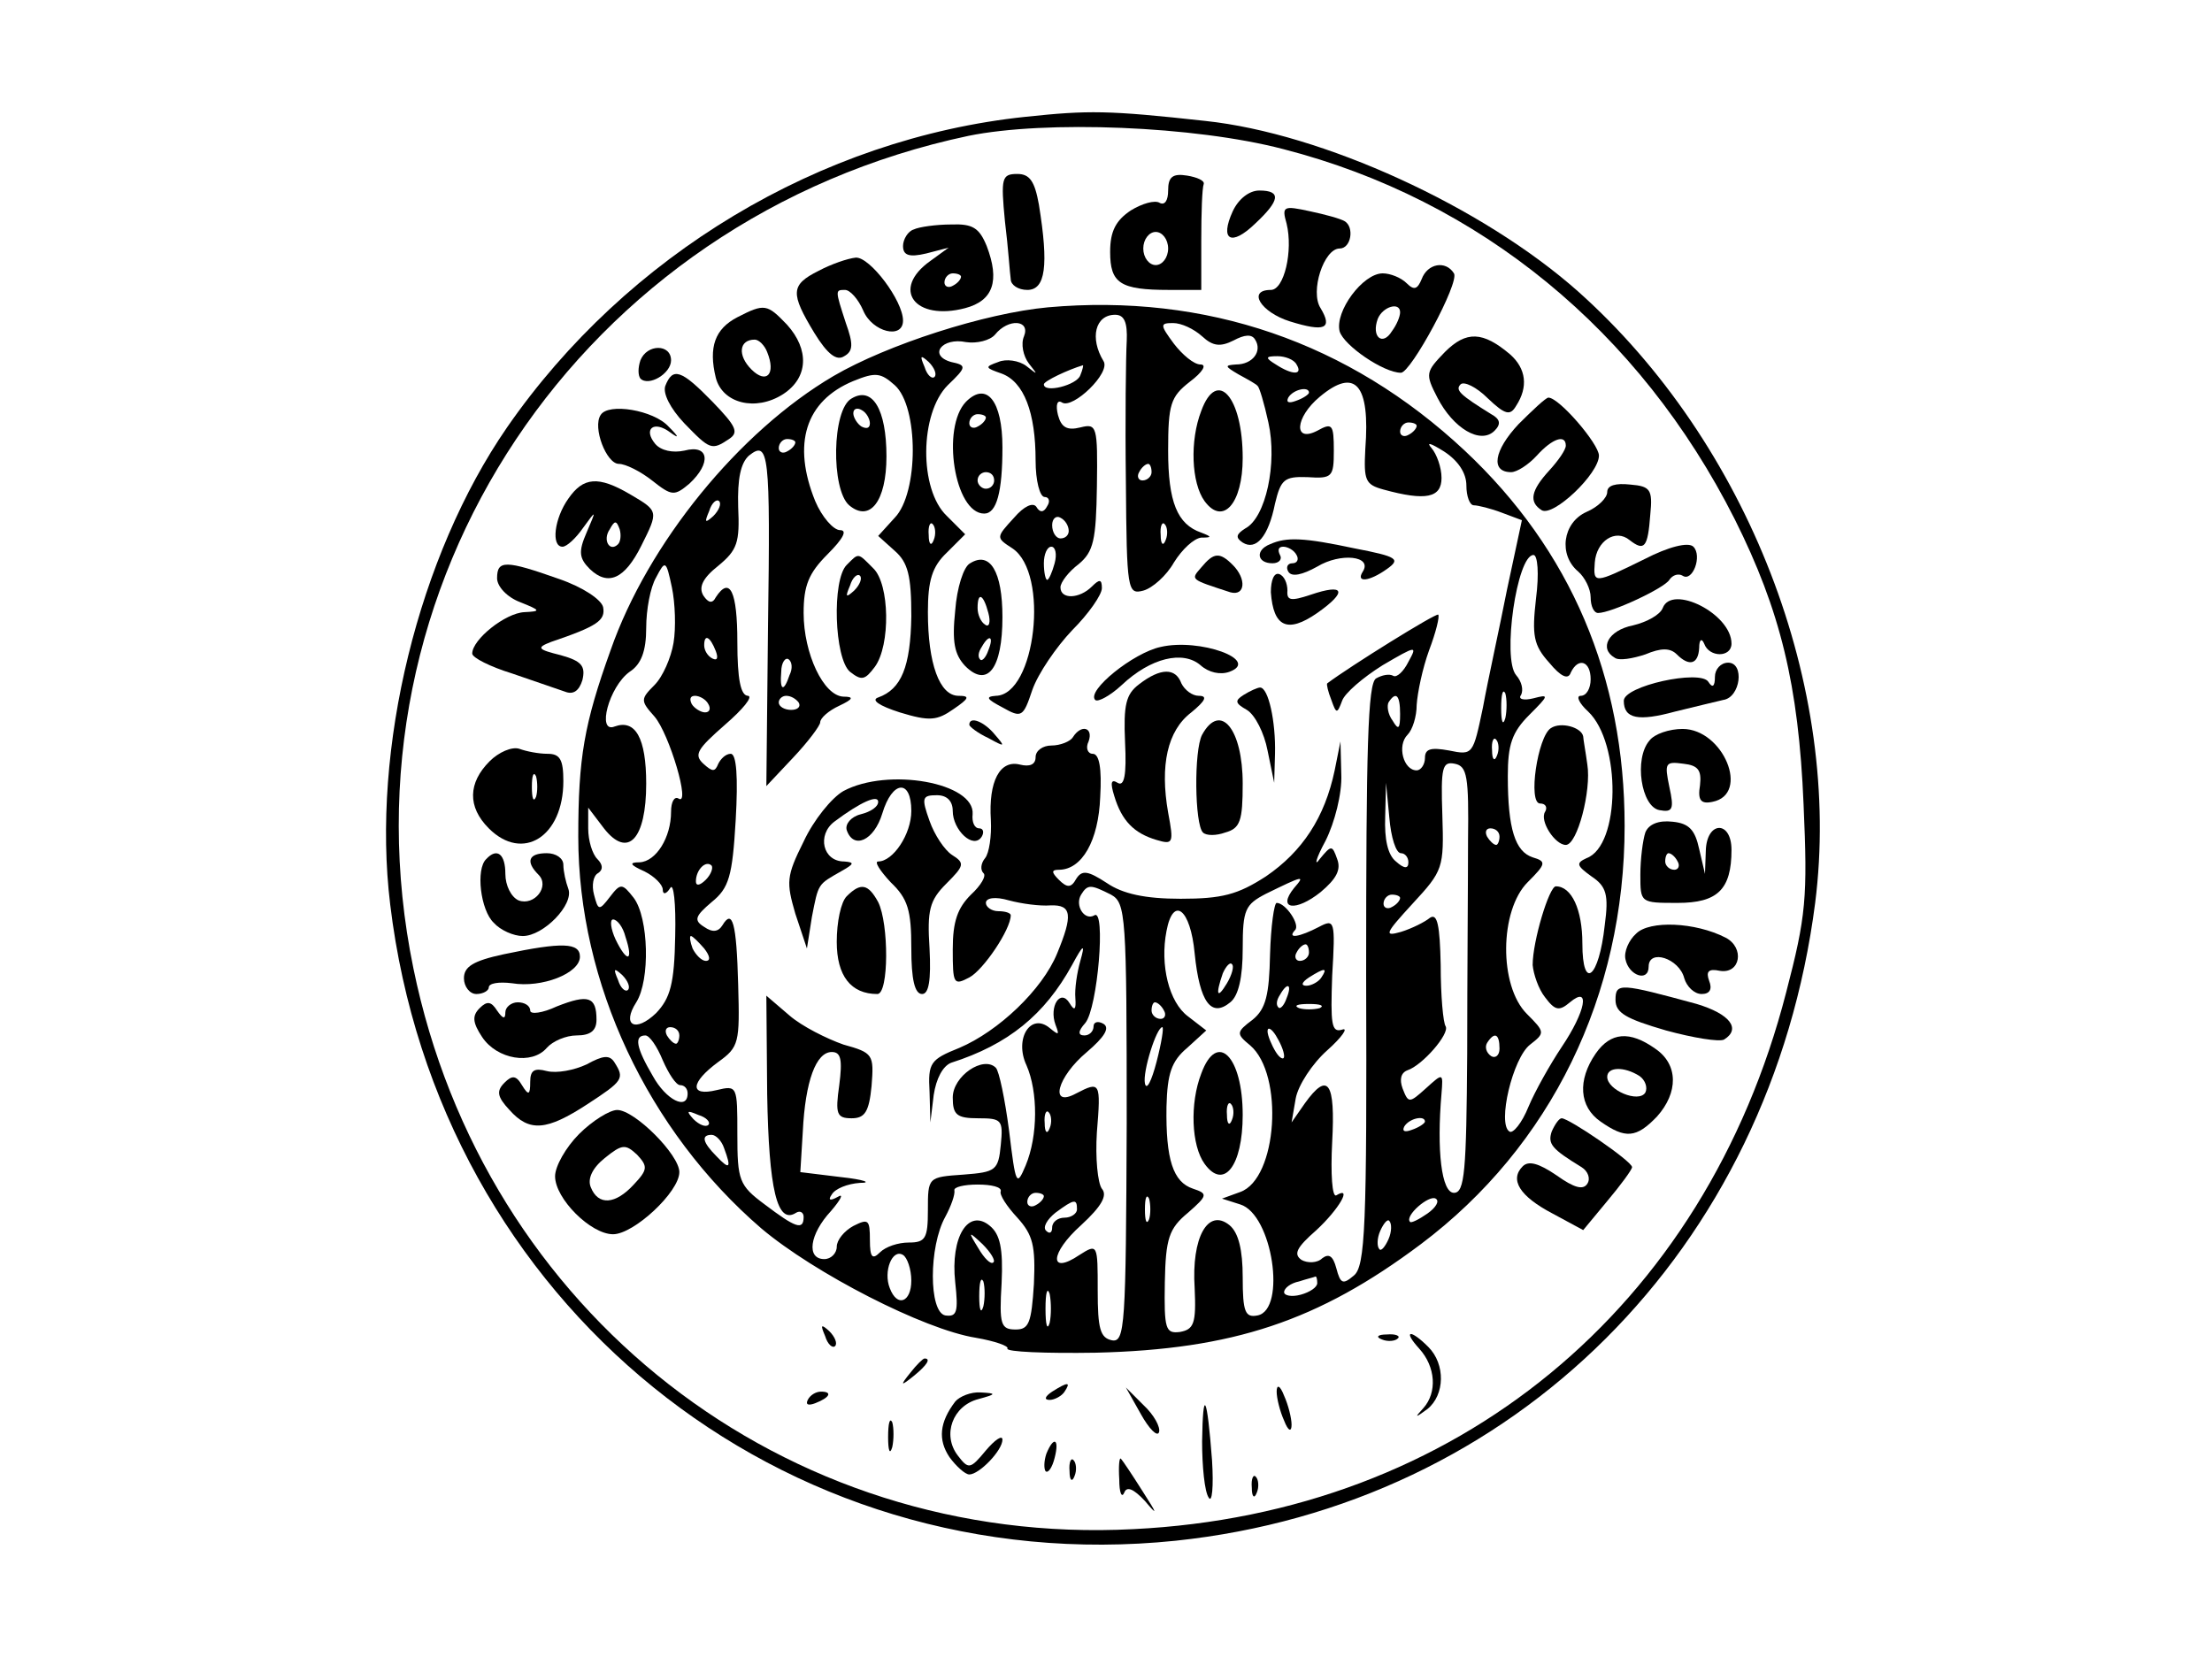 <?xml version="1.0" standalone="no"?>
<!DOCTYPE svg PUBLIC "-//W3C//DTD SVG 20010904//EN"
 "http://www.w3.org/TR/2001/REC-SVG-20010904/DTD/svg10.dtd">
<svg version="1.0" xmlns="http://www.w3.org/2000/svg"
 width="267pt" height="200pt" viewBox="0 0 267 200"
 preserveAspectRatio="xMidYMid meet">

<g transform="translate(0,200) scale(0.1,-0.1)"
fill="#000000" stroke="none">
<path d="M1238 1859 c-248 -26 -482 -167 -626 -375 -107 -155 -164 -388 -141
-576 58 -481 473 -817 948 -768 409 43 718 351 772 770 33 260 -81 555 -286
738 -116 103 -309 191 -450 206 -118 13 -141 13 -217 5z m311 -39 c237 -61
430 -219 545 -447 55 -110 77 -200 83 -344 5 -113 3 -135 -21 -227 -98 -381
-398 -629 -788 -648 -421 -22 -784 262 -869 677 -95 462 202 906 670 1005 93
19 273 12 380 -16z"/>
<path d="M1213 1733 c4 -32 6 -64 7 -70 0 -7 9 -13 20 -13 22 0 26 29 14 103
-5 28 -11 37 -26 37 -19 0 -20 -5 -15 -57z"/>
<path d="M1410 1770 c0 -12 -4 -18 -10 -15 -6 4 -22 -1 -35 -9 -18 -12 -25
-25 -25 -50 0 -38 12 -46 71 -46 l39 0 0 60 c0 33 1 63 3 68 1 4 -8 8 -20 10
-18 3 -23 -2 -23 -18z m0 -70 c0 -11 -7 -20 -15 -20 -8 0 -15 9 -15 20 0 11 7
20 15 20 8 0 15 -9 15 -20z"/>
<path d="M1488 1745 c-16 -35 -2 -43 27 -15 30 28 32 40 5 40 -12 0 -25 -10
-32 -25z"/>
<path d="M1553 1730 c8 -33 -3 -80 -19 -80 -29 0 -12 -27 23 -38 42 -13 52 -9
37 16 -13 20 4 72 23 72 14 0 18 26 6 33 -5 3 -23 8 -42 12 -32 7 -34 6 -28
-15z"/>
<path d="M1103 1723 c-7 -2 -13 -12 -13 -20 0 -11 7 -14 28 -9 l27 7 -22 -16
c-48 -34 -19 -73 42 -57 34 9 42 33 26 75 -9 22 -17 27 -43 26 -18 0 -39 -3
-45 -6z m57 -57 c0 -3 -4 -8 -10 -11 -5 -3 -10 -1 -10 4 0 6 5 11 10 11 6 0
10 -2 10 -4z"/>
<path d="M988 1673 c-34 -17 -34 -27 -5 -75 16 -26 27 -34 36 -28 11 6 11 15
2 40 -13 40 -13 40 -1 40 6 0 16 -11 22 -25 11 -26 48 -35 48 -12 0 24 -40 77
-57 76 -10 -1 -30 -8 -45 -16z"/>
<path d="M1716 1663 c-5 -12 -9 -14 -18 -5 -7 7 -20 12 -29 12 -24 0 -58 -46
-52 -70 5 -17 53 -50 74 -50 12 0 71 109 64 120 -10 16 -32 12 -39 -7z m-26
-40 c0 -5 -4 -15 -10 -23 -11 -18 -25 -7 -17 15 6 15 27 21 27 8z"/>
<path d="M1265 1629 c-76 -7 -194 -45 -259 -83 -114 -67 -224 -202 -269 -331
-32 -89 -39 -130 -39 -225 0 -177 84 -355 221 -473 64 -54 196 -122 259 -132
23 -4 40 -10 38 -13 -2 -4 46 -6 107 -5 165 4 268 38 392 131 157 118 246 300
246 505 0 180 -65 333 -193 453 -140 131 -312 190 -503 173z m95 -41 c-1 -18
-2 -94 -1 -170 1 -131 2 -136 21 -131 11 3 28 18 37 34 10 16 24 29 33 30 13
0 13 1 0 6 -29 10 -40 37 -40 99 0 56 3 65 26 83 16 12 21 21 13 21 -8 0 -22
12 -32 25 -17 23 -17 25 -1 25 10 0 25 -7 35 -16 13 -12 22 -13 38 -5 13 7 22
8 26 1 9 -14 -3 -30 -23 -30 -14 -1 -14 -2 3 -12 11 -6 22 -12 23 -14 2 -1 8
-21 13 -44 11 -49 -3 -115 -28 -128 -11 -7 -12 -11 -3 -17 16 -10 31 7 39 47
7 29 11 33 39 32 30 -2 32 0 32 32 0 32 -2 34 -20 24 -29 -15 -27 16 3 41 43
36 61 15 55 -63 -2 -38 0 -43 22 -49 51 -14 70 -10 70 14 0 13 -6 29 -12 36
-7 8 -1 6 15 -4 17 -11 27 -26 27 -41 0 -13 4 -24 9 -24 5 0 21 -4 34 -9 l24
-9 -18 -84 c-9 -46 -23 -109 -29 -142 -12 -57 -12 -58 -41 -52 -22 4 -29 2
-29 -9 0 -8 -5 -15 -10 -15 -16 0 -24 30 -11 43 6 6 11 22 11 36 1 15 7 44 15
66 8 21 13 41 11 43 -3 2 -106 -62 -134 -83 -1 -1 1 -10 5 -20 6 -17 7 -17 13
-1 3 9 25 28 49 43 41 24 42 24 31 4 -6 -12 -14 -19 -18 -17 -5 3 -14 1 -21
-3 -10 -6 -12 -83 -12 -358 1 -304 -1 -352 -15 -363 -13 -11 -16 -10 -21 9 -4
15 -9 18 -17 12 -6 -6 -18 -6 -25 -2 -10 7 -6 15 18 36 27 25 44 54 24 42 -5
-3 -7 26 -5 64 4 73 -5 86 -33 47 l-16 -23 5 29 c3 16 20 42 38 58 18 16 26
28 18 25 -13 -4 -14 7 -12 65 4 67 3 69 -16 59 -23 -12 -39 -15 -29 -4 7 6
-11 33 -22 33 -3 0 -7 -28 -8 -62 -1 -49 -5 -66 -21 -79 -20 -15 -20 -17 -3
-31 41 -35 33 -161 -12 -177 l-22 -8 22 -7 c39 -12 56 -127 21 -134 -15 -3
-18 4 -18 46 0 33 -5 54 -16 63 -26 21 -46 -15 -42 -76 2 -43 -1 -50 -18 -53
-17 -2 -19 3 -18 60 1 53 5 65 28 84 24 21 24 23 6 29 -24 8 -33 35 -32 99 1
40 6 55 25 71 l23 21 -22 17 c-23 17 -34 62 -26 103 8 43 29 27 34 -27 6 -59
20 -78 43 -59 10 8 15 30 15 65 0 47 3 53 28 66 45 22 48 23 34 7 -21 -26 2
-29 32 -5 19 16 25 27 20 40 -6 17 -7 17 -21 0 -7 -10 -5 0 7 22 11 22 20 57
19 80 l-1 40 -7 -35 c-12 -57 -39 -98 -83 -128 -34 -22 -53 -27 -103 -27 -43
0 -70 6 -89 19 -23 15 -30 16 -37 5 -6 -11 -11 -11 -21 -1 -9 9 -9 12 0 12 28
0 48 35 50 88 2 34 -1 52 -9 52 -6 0 -9 7 -5 15 6 17 -9 21 -19 5 -3 -5 -15
-10 -26 -10 -10 0 -19 -6 -19 -14 0 -9 -7 -12 -19 -9 -24 6 -38 -20 -35 -67 1
-19 -2 -40 -7 -46 -5 -6 -6 -14 -2 -18 4 -3 -3 -15 -15 -26 -16 -16 -22 -32
-22 -66 0 -42 1 -44 20 -34 17 9 50 58 50 75 0 3 -7 5 -15 5 -8 0 -15 5 -15
10 0 6 11 8 28 3 15 -4 37 -7 50 -6 26 1 27 -12 8 -58 -18 -44 -71 -94 -118
-114 -35 -14 -38 -18 -36 -53 l1 -37 4 33 c3 20 11 35 21 39 69 22 113 58 146
118 14 26 16 26 10 5 -4 -14 -7 -34 -6 -45 1 -14 -1 -16 -7 -6 -11 18 -25 -4
-17 -26 5 -13 4 -13 -7 -4 -23 19 -43 -13 -28 -45 14 -32 14 -85 -1 -121 -11
-26 -12 -24 -20 42 -5 38 -12 72 -16 76 -15 15 -52 -10 -52 -36 0 -21 5 -25
31 -25 28 0 30 -2 27 -32 -3 -31 -6 -33 -45 -36 -43 -3 -43 -3 -43 -43 0 -34
-3 -39 -23 -39 -13 0 -28 -5 -35 -12 -9 -9 -12 -6 -12 15 0 25 -2 26 -20 17
-11 -6 -20 -17 -20 -25 0 -8 -7 -15 -15 -15 -22 0 -18 30 8 58 12 14 16 22 8
17 -9 -5 -12 -4 -7 3 4 7 19 13 34 14 15 0 5 4 -23 7 l-49 6 3 49 c3 61 16 96
35 96 11 0 13 -9 9 -40 -5 -35 -3 -40 15 -40 16 0 21 8 24 39 3 38 2 40 -34
50 -20 7 -50 22 -65 35 l-28 24 1 -119 c2 -115 12 -158 35 -143 5 3 9 0 9 -5
0 -17 -10 -13 -47 15 -31 23 -33 29 -33 85 0 58 0 59 -25 53 -33 -8 -32 9 2
34 25 18 26 23 24 93 -2 76 -7 92 -19 72 -5 -8 -12 -9 -22 -2 -13 8 -11 13 9
30 21 17 25 31 29 99 3 52 1 80 -6 80 -6 0 -12 -6 -15 -12 -4 -10 -7 -10 -18
0 -12 11 -7 18 26 47 22 19 34 34 28 35 -9 0 -13 20 -13 65 0 61 -9 80 -26 54
-4 -8 -9 -7 -15 2 -6 10 -1 21 18 36 23 19 26 28 24 71 -1 34 3 53 13 62 24
19 26 4 23 -207 l-2 -192 32 34 c18 19 33 39 33 43 0 5 10 14 23 20 17 8 18
11 5 11 -24 1 -48 52 -48 101 0 33 6 48 29 71 19 19 24 29 15 29 -8 0 -22 16
-30 35 -28 69 -12 121 46 145 27 11 33 10 50 -5 29 -26 29 -130 0 -160 l-20
-22 20 -18 c16 -14 20 -30 20 -79 -1 -61 -12 -88 -40 -98 -9 -3 1 -10 26 -18
36 -11 45 -10 65 4 19 13 20 16 6 16 -23 0 -37 39 -37 101 0 38 5 55 23 72
l22 22 -22 22 c-34 32 -33 124 1 158 23 22 23 24 4 28 -28 8 -11 30 18 24 13
-2 29 2 35 9 16 20 43 18 35 -2 -4 -9 -1 -24 6 -33 11 -14 11 -14 -3 -3 -9 7
-25 9 -34 5 -17 -6 -16 -7 4 -14 27 -10 41 -47 41 -105 0 -24 5 -44 11 -44 5
0 7 -5 3 -11 -4 -8 -9 -8 -13 -1 -4 6 -15 1 -27 -13 -22 -24 -22 -24 -2 -37
45 -30 28 -177 -20 -178 -13 -1 -11 -4 8 -14 23 -13 25 -12 36 21 7 20 29 52
48 72 20 20 36 43 36 51 0 11 -3 11 -12 2 -15 -15 -38 -16 -38 -1 0 6 10 19
22 28 18 15 21 29 22 94 1 73 0 76 -20 71 -16 -4 -23 0 -27 15 -3 12 -1 19 5
15 13 -8 59 36 50 50 -17 28 -10 56 14 56 11 0 15 -9 14 -32z m-232 -43 c-3
-3 -9 2 -12 12 -6 14 -5 15 5 6 7 -7 10 -15 7 -18z m437 15 c8 -13 -5 -13 -25
0 -13 8 -13 10 2 10 9 0 20 -4 23 -10z m-261 -13 c-4 -12 -44 -22 -44 -11 0 4
30 18 47 23 1 1 0 -5 -3 -12z m276 -21 c0 -2 -7 -7 -16 -10 -8 -3 -12 -2 -9 4
6 10 25 14 25 6z m130 -40 c0 -3 -4 -8 -10 -11 -5 -3 -10 -1 -10 4 0 6 5 11
10 11 6 0 10 -2 10 -4z m-750 -20 c0 -3 -4 -8 -10 -11 -5 -3 -10 -1 -10 4 0 6
5 11 10 11 6 0 10 -2 10 -4z m430 -36 c0 -5 -5 -10 -11 -10 -5 0 -7 5 -4 10 3
6 8 10 11 10 2 0 4 -4 4 -10z m-529 -53 c-10 -9 -11 -8 -5 6 3 10 9 15 12 12
3 -3 0 -11 -7 -18z m429 -18 c0 -5 -4 -9 -10 -9 -5 0 -10 7 -10 16 0 8 5 12
10 9 6 -3 10 -10 10 -16z m-163 -11 c-3 -8 -6 -5 -6 6 -1 11 2 17 5 13 3 -3 4
-12 1 -19z m280 0 c-3 -8 -6 -5 -6 6 -1 11 2 17 5 13 3 -3 4 -12 1 -19z m-134
-28 c-3 -11 -7 -20 -9 -20 -2 0 -4 9 -4 20 0 11 4 20 9 20 5 0 7 -9 4 -20z
m581 -43 c-5 -44 -3 -56 16 -77 14 -17 23 -21 26 -12 9 19 24 14 24 -8 0 -11
-5 -20 -12 -20 -6 0 -2 -9 9 -19 40 -38 39 -162 -2 -177 -13 -6 -12 -9 6 -22
18 -12 21 -22 16 -59 -7 -64 -27 -80 -27 -22 0 41 -13 69 -32 69 -8 0 -28 -66
-28 -95 1 -11 7 -29 15 -39 12 -16 17 -17 30 -6 25 21 19 -11 -10 -54 -14 -21
-32 -53 -40 -72 -8 -20 -19 -33 -23 -30 -15 9 4 89 25 105 18 14 18 15 -4 37
-34 34 -33 125 1 159 22 22 23 25 6 30 -21 7 -30 34 -30 98 0 38 5 53 26 74
24 24 24 25 5 20 -12 -3 -19 -1 -15 4 3 6 1 16 -6 24 -17 20 1 145 21 145 5 0
7 -22 3 -53z m-1041 -53 c-3 -18 -13 -41 -23 -51 -17 -17 -17 -19 0 -38 18
-21 44 -109 29 -99 -5 3 -9 -4 -9 -16 0 -31 -18 -60 -38 -61 -13 0 -12 -3 6
-11 12 -6 22 -16 22 -22 0 -6 4 -6 9 2 4 7 7 -18 6 -58 -1 -58 -6 -75 -23 -93
-25 -24 -42 -15 -24 13 17 27 15 102 -3 126 -14 18 -16 18 -29 1 -13 -17 -14
-16 -19 3 -3 11 -1 23 5 26 6 4 6 10 -1 17 -6 6 -11 22 -11 37 l0 25 19 -25
c29 -37 51 -13 51 54 0 55 -13 78 -38 69 -22 -9 -7 48 18 66 14 9 20 25 20 53
0 22 5 49 12 61 11 21 12 21 19 -12 4 -19 5 -49 2 -67z m51 -10 c3 -8 2 -12
-4 -9 -6 3 -10 10 -10 16 0 14 7 11 14 -7z m89 -29 c-7 -21 -12 -19 -10 4 0
11 5 18 9 15 4 -3 5 -11 1 -19z m864 -52 c-3 -10 -5 -4 -5 12 0 17 2 24 5 18
2 -7 2 -21 0 -30z m-962 17 c3 -5 2 -10 -4 -10 -5 0 -13 5 -16 10 -3 6 -2 10
4 10 5 0 13 -4 16 -10z m109 2 c3 -5 -1 -9 -9 -9 -8 0 -15 4 -15 9 0 4 4 8 9
8 6 0 12 -4 15 -8z m726 -14 c0 -18 -2 -20 -9 -8 -6 8 -7 18 -5 22 9 14 14 9
14 -14z m117 -50 c-3 -8 -6 -5 -6 6 -1 11 2 17 5 13 3 -3 4 -12 1 -19z m-35
-103 c0 -50 -1 -165 -1 -257 -1 -142 -3 -168 -16 -168 -15 0 -21 51 -15 120 2
25 2 25 -19 6 -20 -18 -21 -18 -28 0 -4 11 -2 19 6 22 18 6 51 44 46 53 -3 4
-6 37 -6 74 -1 48 -4 63 -13 57 -6 -5 -22 -13 -35 -17 -21 -6 -19 -2 14 34 37
40 38 43 36 107 -2 58 0 65 15 62 15 -3 17 -15 16 -93z m-81 -15 c5 0 9 -5 9
-11 0 -8 -5 -8 -15 1 -10 8 -14 27 -13 54 l1 41 4 -42 c2 -24 8 -43 14 -43z
m119 20 c0 -5 -2 -10 -4 -10 -3 0 -8 5 -11 10 -3 6 -1 10 4 10 6 0 11 -4 11
-10z m-958 -52 c-7 -7 -12 -8 -12 -2 0 14 12 26 19 19 2 -3 -1 -11 -7 -17z
m489 -18 c18 -10 19 -24 19 -276 -1 -245 -2 -265 -18 -262 -14 3 -17 14 -17
60 0 56 0 57 -22 43 -37 -25 -36 2 2 36 25 23 32 36 25 44 -5 7 -8 37 -6 68 5
61 4 62 -25 47 -33 -18 -23 20 13 50 21 18 28 29 20 34 -7 4 -12 2 -12 -3 0
-6 -5 -11 -11 -11 -8 0 -8 5 1 15 15 18 25 139 11 130 -12 -7 -24 12 -16 25 8
13 12 12 36 0z m349 -4 c0 -3 -4 -8 -10 -11 -5 -3 -10 -1 -10 4 0 6 5 11 10
11 6 0 10 -2 10 -4z m-935 -47 c10 -30 2 -32 -12 -3 -6 13 -7 24 -3 24 5 0 12
-9 15 -21z m95 -14 c7 -9 8 -15 2 -15 -5 0 -12 7 -16 15 -3 8 -4 15 -2 15 2 0
9 -7 16 -15z m730 -5 c0 -5 -5 -10 -11 -10 -5 0 -7 5 -4 10 3 6 8 10 11 10 2
0 4 -4 4 -10z m-99 -37 c-12 -20 -14 -14 -5 12 4 9 9 14 11 11 3 -2 0 -13 -6
-23z m-723 -8 c-3 -3 -9 2 -12 12 -6 14 -5 15 5 6 7 -7 10 -15 7 -18z m837 15
c-3 -5 -12 -10 -18 -10 -7 0 -6 4 3 10 19 12 23 12 15 0z m-42 -25 c-3 -9 -8
-14 -10 -11 -3 3 -2 9 2 15 9 16 15 13 8 -4z m-148 -15 c3 -5 1 -10 -4 -10 -6
0 -11 5 -11 10 0 6 2 10 4 10 3 0 8 -4 11 -10z m188 3 c-7 -2 -19 -2 -25 0 -7
3 -2 5 12 5 14 0 19 -2 13 -5z m-773 -33 c0 -5 -2 -10 -4 -10 -3 0 -8 5 -11
10 -3 6 -1 10 4 10 6 0 11 -4 11 -10z m576 -32 c-6 -23 -12 -35 -14 -26 -3 14
14 68 21 68 2 0 -1 -19 -7 -42z m154 7 c0 -5 -5 -3 -10 5 -5 8 -10 20 -10 25
0 6 5 3 10 -5 5 -8 10 -19 10 -25z m-750 -5 c7 -16 16 -30 21 -30 5 0 9 -4 9
-10 0 -21 -26 -8 -42 21 -20 34 -23 49 -9 49 5 0 14 -13 21 -30z m1010 14 c0
-8 -5 -12 -10 -9 -6 4 -8 11 -5 16 9 14 15 11 15 -7z m-955 -92 c-3 -3 -11 0
-18 7 -9 10 -8 11 6 5 10 -3 15 -9 12 -12z m412 -4 c-3 -8 -6 -5 -6 6 -1 11 2
17 5 13 3 -3 4 -12 1 -19z m453 8 c0 -2 -7 -7 -16 -10 -8 -3 -12 -2 -9 4 6 10
25 14 25 6z m-846 -32 c9 -24 7 -27 -9 -10 -17 17 -19 26 -6 26 5 0 12 -7 15
-16z m334 -52 c-2 -4 7 -18 20 -32 19 -21 22 -34 20 -80 -3 -47 -6 -55 -22
-55 -18 0 -20 6 -17 56 2 42 -2 59 -14 69 -26 22 -48 -13 -42 -68 4 -36 2 -42
-12 -40 -20 4 -20 83 0 119 7 13 12 27 11 32 -1 4 12 7 28 7 17 0 29 -3 28 -8z
m52 -6 c0 -3 -4 -8 -10 -11 -5 -3 -10 -1 -10 4 0 6 5 11 10 11 6 0 10 -2 10
-4z m127 -28 c-3 -7 -5 -2 -5 12 0 14 2 19 5 13 2 -7 2 -19 0 -25z m336 7
c-10 -7 -20 -12 -21 -10 -7 7 23 33 31 28 5 -3 0 -11 -10 -18z m-423 5 c0 -5
-7 -10 -15 -10 -8 0 -15 -5 -15 -12 0 -6 -3 -8 -7 -4 -5 4 1 14 11 22 23 17
26 17 26 4z m376 -36 c-4 -9 -9 -15 -11 -12 -3 3 -3 13 1 22 4 9 9 15 11 12 3
-3 3 -13 -1 -22z m-477 -28 c-3 -3 -11 5 -18 17 -13 21 -12 21 5 5 10 -10 16
-20 13 -22z m-99 -22 c0 -26 -17 -33 -26 -9 -8 20 3 48 16 40 5 -3 10 -17 10
-31z m87 -31 c-3 -10 -5 -4 -5 12 0 17 2 24 5 18 2 -7 2 -21 0 -30z m403 28
c0 -5 -9 -11 -20 -14 -11 -3 -20 -1 -20 3 0 5 8 11 18 13 9 3 18 5 20 6 1 0 2
-3 2 -8z m-323 -48 c-3 -10 -5 -2 -5 17 0 19 2 27 5 18 2 -10 2 -26 0 -35z"/>
<path d="M1028 1519 c-24 -13 -25 -110 -3 -129 25 -21 45 5 45 59 0 57 -17 85
-42 70z m22 -30 c0 -6 -4 -7 -10 -4 -5 3 -10 11 -10 16 0 6 5 7 10 4 6 -3 10
-11 10 -16z"/>
<path d="M1166 1515 c-30 -31 -14 -135 22 -135 15 0 22 26 22 80 0 56 -19 80
-44 55z m24 -19 c0 -3 -4 -8 -10 -11 -5 -3 -10 -1 -10 4 0 6 5 11 10 11 6 0
10 -2 10 -4z m10 -76 c0 -5 -4 -10 -10 -10 -5 0 -10 5 -10 10 0 6 5 10 10 10
6 0 10 -4 10 -10z"/>
<path d="M1450 1504 c-14 -36 -12 -87 4 -109 22 -30 46 -3 46 52 0 74 -31 109
-50 57z"/>
<path d="M1533 1343 c-18 -7 -16 -23 3 -23 8 0 12 5 9 10 -3 6 -2 10 4 10 5 0
13 -4 16 -10 3 -5 1 -10 -5 -10 -6 0 -8 -5 -5 -10 4 -7 17 -4 35 6 28 17 67
13 55 -6 -9 -14 8 -12 29 3 17 12 13 15 -39 25 -61 13 -82 14 -102 5z"/>
<path d="M1022 1318 c-18 -18 -15 -113 4 -129 14 -11 18 -10 30 6 19 26 18
100 -2 119 -19 19 -17 19 -32 4z m9 -31 c-10 -9 -11 -8 -5 6 3 10 9 15 12 12
3 -3 0 -11 -7 -18z"/>
<path d="M1171 1320 c-8 -4 -16 -30 -18 -57 -4 -38 -1 -53 12 -67 27 -27 45
-3 45 59 0 55 -15 80 -39 65z m22 -60 c3 -11 1 -18 -4 -14 -5 3 -9 12 -9 20 0
20 7 17 13 -6z m0 -45 c-3 -9 -8 -14 -10 -11 -3 3 -2 9 2 15 9 16 15 13 8 -4z"/>
<path d="M1450 1315 c-13 -15 -14 -14 35 -30 18 -5 20 16 3 33 -16 16 -23 15
-38 -3z"/>
<path d="M1534 1285 c3 -42 20 -50 56 -25 37 26 33 36 -8 22 -24 -8 -29 -7
-28 5 0 9 -4 18 -10 20 -6 2 -10 -7 -10 -22z"/>
<path d="M1401 1219 c-33 -7 -90 -53 -79 -64 3 -3 18 5 32 18 35 33 74 42 95
24 10 -9 24 -12 35 -8 38 14 -36 41 -83 30z"/>
<path d="M1375 1174 c-16 -12 -19 -25 -17 -70 2 -40 -1 -54 -9 -49 -8 5 -9 0
-4 -16 9 -30 24 -45 51 -53 20 -6 21 -4 14 33 -10 57 -1 99 28 121 17 14 20
20 9 20 -8 0 -17 7 -21 15 -7 19 -25 19 -51 -1z"/>
<path d="M1501 1161 c-11 -7 -10 -10 4 -18 10 -6 21 -28 25 -49 l8 -39 1 35
c1 39 -8 80 -18 80 -3 0 -12 -4 -20 -9z"/>
<path d="M1170 1125 c0 -2 10 -10 23 -16 20 -11 21 -11 8 4 -13 16 -31 23 -31
12z"/>
<path d="M1451 1113 c-10 -19 -9 -108 1 -118 4 -4 16 -4 27 0 18 5 21 14 21
59 0 66 -27 99 -49 59z"/>
<path d="M1018 1045 c-14 -8 -36 -35 -48 -61 -21 -42 -21 -49 -10 -87 l14 -42
6 38 c8 41 7 39 35 55 16 9 17 11 4 12 -26 0 -33 32 -12 48 32 24 53 33 53 24
0 -6 -9 -12 -21 -15 -12 -3 -19 -12 -17 -19 8 -24 33 -13 43 20 12 40 35 42
35 3 0 -28 -22 -61 -40 -61 -5 0 2 -11 15 -25 21 -20 25 -34 25 -80 0 -37 4
-55 13 -55 8 0 11 16 9 55 -3 46 0 58 20 78 22 22 23 25 7 35 -9 6 -21 24 -27
41 -10 28 -9 31 9 31 12 0 19 -7 19 -19 0 -23 25 -47 35 -31 3 5 2 10 -3 10
-6 0 -9 8 -8 17 3 38 -102 57 -156 28z"/>
<path d="M1022 918 c-7 -7 -12 -31 -12 -55 0 -41 17 -63 49 -63 14 0 14 85 1
111 -12 22 -21 24 -38 7z"/>
<path d="M1450 704 c-14 -36 -12 -87 4 -109 23 -32 46 -3 46 59 0 71 -31 102
-50 50z m37 -56 c-3 -8 -6 -5 -6 6 -1 11 2 17 5 13 3 -3 4 -12 1 -19z"/>
<path d="M1872 1121 c-16 -10 -28 -91 -13 -91 7 0 9 -5 6 -10 -7 -11 12 -40
25 -40 14 0 31 66 26 97 -2 15 -5 31 -5 34 -2 11 -27 18 -39 10z"/>
<path d="M890 1617 c-27 -14 -35 -36 -26 -73 8 -31 48 -41 81 -20 31 20 32 54
5 84 -24 25 -27 26 -60 9z m36 -42 c11 -27 -1 -39 -19 -21 -17 17 -15 36 4 36
5 0 12 -7 15 -15z"/>
<path d="M1744 1575 c-23 -24 -24 -26 -9 -55 19 -37 52 -57 69 -40 8 8 7 14
-4 20 -37 23 -44 29 -37 36 4 4 19 -3 33 -17 21 -20 27 -21 34 -9 15 23 12 45
-7 62 -33 28 -53 29 -79 3z"/>
<path d="M773 1565 c-3 -9 -3 -18 0 -22 10 -10 37 6 37 22 0 20 -29 20 -37 0z"/>
<path d="M803 1534 c-3 -9 6 -27 23 -45 31 -32 33 -33 54 -19 12 8 9 15 -20
45 -38 39 -48 42 -57 19z"/>
<path d="M1833 1488 c-30 -32 -34 -58 -9 -58 7 0 21 9 31 20 19 21 35 26 35
12 0 -5 -9 -18 -20 -30 -22 -24 -25 -38 -9 -48 14 -8 69 44 69 66 0 14 -48 70
-61 70 -3 0 -19 -15 -36 -32z"/>
<path d="M725 1499 c-10 -15 7 -59 22 -59 8 0 26 -9 40 -20 24 -19 27 -19 45
-4 27 25 24 48 -6 40 -14 -3 -28 0 -35 8 -15 18 -2 29 18 14 11 -8 11 -6 -2 7
-18 20 -73 29 -82 14z"/>
<path d="M686 1398 c-17 -24 -21 -58 -7 -58 5 0 16 10 25 23 16 22 16 22 4 -6
-10 -23 -9 -31 4 -44 22 -21 42 -12 62 28 21 42 21 42 -13 62 -39 23 -57 21
-75 -5z m60 -55 c-10 -10 -19 5 -10 18 6 11 8 11 12 0 2 -7 1 -15 -2 -18z"/>
<path d="M1940 1406 c0 -7 -11 -18 -25 -24 -29 -13 -34 -52 -10 -72 8 -7 15
-21 15 -31 0 -11 4 -19 9 -19 16 0 80 30 86 40 4 6 11 8 16 5 12 -8 24 24 13
35 -6 6 -30 0 -59 -15 -61 -30 -62 -30 -60 -4 2 26 25 41 42 27 18 -14 22 -9
25 31 3 30 0 34 -24 36 -18 2 -28 -1 -28 -9z"/>
<path d="M600 1302 c0 -10 12 -23 28 -29 25 -10 25 -11 5 -12 -23 -1 -63 -33
-63 -50 0 -5 22 -16 48 -24 26 -9 55 -19 64 -22 10 -4 17 1 21 14 4 17 -1 23
-26 30 -28 7 -30 9 -12 16 56 19 66 26 63 42 -2 9 -24 24 -53 34 -65 23 -75
23 -75 1z"/>
<path d="M2007 1266 c-3 -8 -19 -17 -36 -21 -30 -6 -41 -28 -22 -39 5 -4 22
-1 37 4 19 8 30 8 38 0 15 -15 26 -12 27 8 0 10 3 12 6 5 6 -17 33 -17 33 0 0
36 -72 72 -83 43z"/>
<path d="M2070 1183 c0 -12 -3 -14 -8 -6 -10 15 -102 -5 -102 -23 0 -22 18
-25 62 -13 24 6 50 12 58 14 21 3 26 45 6 45 -9 0 -16 -8 -16 -17z"/>
<path d="M1991 1106 c-19 -22 -10 -80 12 -84 16 -3 18 1 12 28 -6 29 -5 31 17
28 18 -2 22 -8 20 -26 -3 -18 1 -23 15 -20 46 9 13 88 -36 88 -16 0 -34 -6
-40 -14z"/>
<path d="M591 1081 c-26 -26 -27 -55 -1 -81 41 -41 90 -10 90 57 0 26 -4 33
-19 33 -11 0 -26 3 -34 6 -9 3 -25 -4 -36 -15z m56 -43 c-3 -7 -5 -2 -5 12 0
14 2 19 5 13 2 -7 2 -19 0 -25z"/>
<path d="M1986 995 c-3 -9 -6 -32 -6 -51 0 -34 0 -34 45 -34 48 0 65 16 65 64
0 36 -30 35 -31 -1 l-1 -28 -7 30 c-5 23 -12 31 -32 33 -17 2 -29 -3 -33 -13z
m39 -35 c3 -5 1 -10 -4 -10 -6 0 -11 5 -11 10 0 6 2 10 4 10 3 0 8 -4 11 -10z"/>
<path d="M587 963 c-13 -12 -7 -62 9 -77 8 -9 24 -16 35 -16 25 0 62 38 55 57
-3 8 -6 21 -6 29 0 8 -9 14 -20 14 -22 0 -26 -10 -10 -26 14 -14 -5 -38 -24
-31 -9 4 -16 18 -16 32 0 24 -10 32 -23 18z"/>
<path d="M1975 873 c-9 -8 -15 -22 -13 -31 4 -20 28 -28 28 -9 0 22 37 10 43
-14 3 -10 12 -19 21 -19 10 0 13 6 9 16 -4 11 -1 15 13 12 25 -4 30 28 7 40
-37 19 -92 21 -108 5z"/>
<path d="M608 848 c-37 -8 -48 -15 -48 -29 0 -10 7 -19 15 -19 8 0 15 4 15 8
0 5 12 7 28 5 36 -6 82 12 82 32 0 17 -21 18 -92 3z"/>
<path d="M1950 793 c0 -16 13 -23 61 -37 33 -9 64 -14 70 -11 21 13 7 31 -33
43 -92 25 -98 26 -98 5z"/>
<path d="M672 785 c-17 -8 -32 -10 -32 -5 0 6 -7 10 -15 10 -8 0 -15 -6 -15
-12 0 -9 -3 -8 -10 2 -7 11 -12 12 -21 3 -9 -9 -9 -17 3 -35 18 -27 60 -34 78
-13 7 8 23 15 36 15 17 0 24 6 24 19 0 28 -10 31 -48 16z"/>
<path d="M1926 728 c-22 -32 -20 -64 6 -82 30 -21 43 -20 68 6 26 29 26 63 -2
82 -31 22 -54 20 -72 -6z m53 -27 c7 -5 10 -14 7 -20 -8 -13 -46 3 -46 19 0
12 20 13 39 1z"/>
<path d="M708 715 c-15 -7 -36 -11 -48 -8 -15 4 -20 1 -20 -13 0 -16 -2 -17
-10 -4 -7 12 -12 12 -21 3 -10 -10 -9 -17 6 -33 24 -27 45 -25 94 7 43 28 45
31 33 50 -6 10 -14 9 -34 -2z"/>
<path d="M699 631 c-16 -16 -29 -39 -29 -51 0 -27 43 -70 70 -70 25 0 80 51
80 75 0 21 -54 75 -75 75 -9 0 -30 -13 -46 -29z m66 -61 c-22 -24 -43 -26 -52
-3 -4 10 2 23 17 35 21 17 25 17 39 4 13 -14 13 -18 -4 -36z"/>
<path d="M1873 634 c-5 -15 0 -21 36 -43 8 -5 11 -14 7 -20 -5 -8 -16 -5 -37
10 -22 15 -34 18 -41 11 -16 -16 -4 -36 36 -57 l37 -20 29 35 c16 19 30 38 30
41 0 7 -76 59 -85 59 -3 0 -8 -7 -12 -16z"/>
<path d="M996 387 c3 -10 9 -15 12 -12 3 3 0 11 -7 18 -10 9 -11 8 -5 -6z"/>
<path d="M1668 383 c7 -3 16 -2 19 1 4 3 -2 6 -13 5 -11 0 -14 -3 -6 -6z"/>
<path d="M1713 372 c20 -22 22 -53 5 -72 -11 -12 -10 -12 5 -1 21 17 22 54 1
75 -22 22 -31 20 -11 -2z"/>
<path d="M1099 343 c-13 -16 -12 -17 4 -4 16 13 21 21 13 21 -2 0 -10 -8 -17
-17z"/>
<path d="M1270 320 c-9 -6 -10 -10 -3 -10 6 0 15 5 18 10 8 12 4 12 -15 0z"/>
<path d="M1541 320 c0 -8 4 -24 9 -35 5 -13 9 -14 9 -5 0 8 -4 24 -9 35 -5 13
-9 14 -9 5z"/>
<path d="M975 310 c-3 -6 1 -7 9 -4 18 7 21 14 7 14 -6 0 -13 -4 -16 -10z"/>
<path d="M1153 308 c-19 -25 -21 -46 -7 -67 8 -11 19 -21 24 -21 12 0 40 29
40 42 0 6 -9 0 -20 -13 -19 -23 -21 -23 -34 -6 -19 25 -6 60 25 68 22 6 22 7
3 8 -12 1 -26 -5 -31 -11z"/>
<path d="M1377 293 c10 -18 20 -28 22 -22 2 6 -6 21 -19 33 l-21 21 18 -32z"/>
<path d="M1451 260 c0 -30 3 -61 8 -68 4 -7 6 13 4 45 -6 79 -11 89 -12 23z"/>
<path d="M1072 265 c0 -16 2 -22 5 -12 2 9 2 23 0 30 -3 6 -5 -1 -5 -18z"/>
<path d="M1263 245 c-3 -9 -3 -18 -1 -21 3 -3 8 4 11 16 6 23 -1 27 -10 5z"/>
<path d="M1291 224 c0 -11 3 -14 6 -6 3 7 2 16 -1 19 -3 4 -6 -2 -5 -13z"/>
<path d="M1351 214 c0 -16 3 -23 6 -16 3 8 11 5 25 -10 16 -19 15 -16 -3 12
-12 19 -24 37 -26 39 -2 2 -3 -9 -2 -25z"/>
<path d="M1511 204 c0 -11 3 -14 6 -6 3 7 2 16 -1 19 -3 4 -6 -2 -5 -13z"/>
</g>
</svg>
